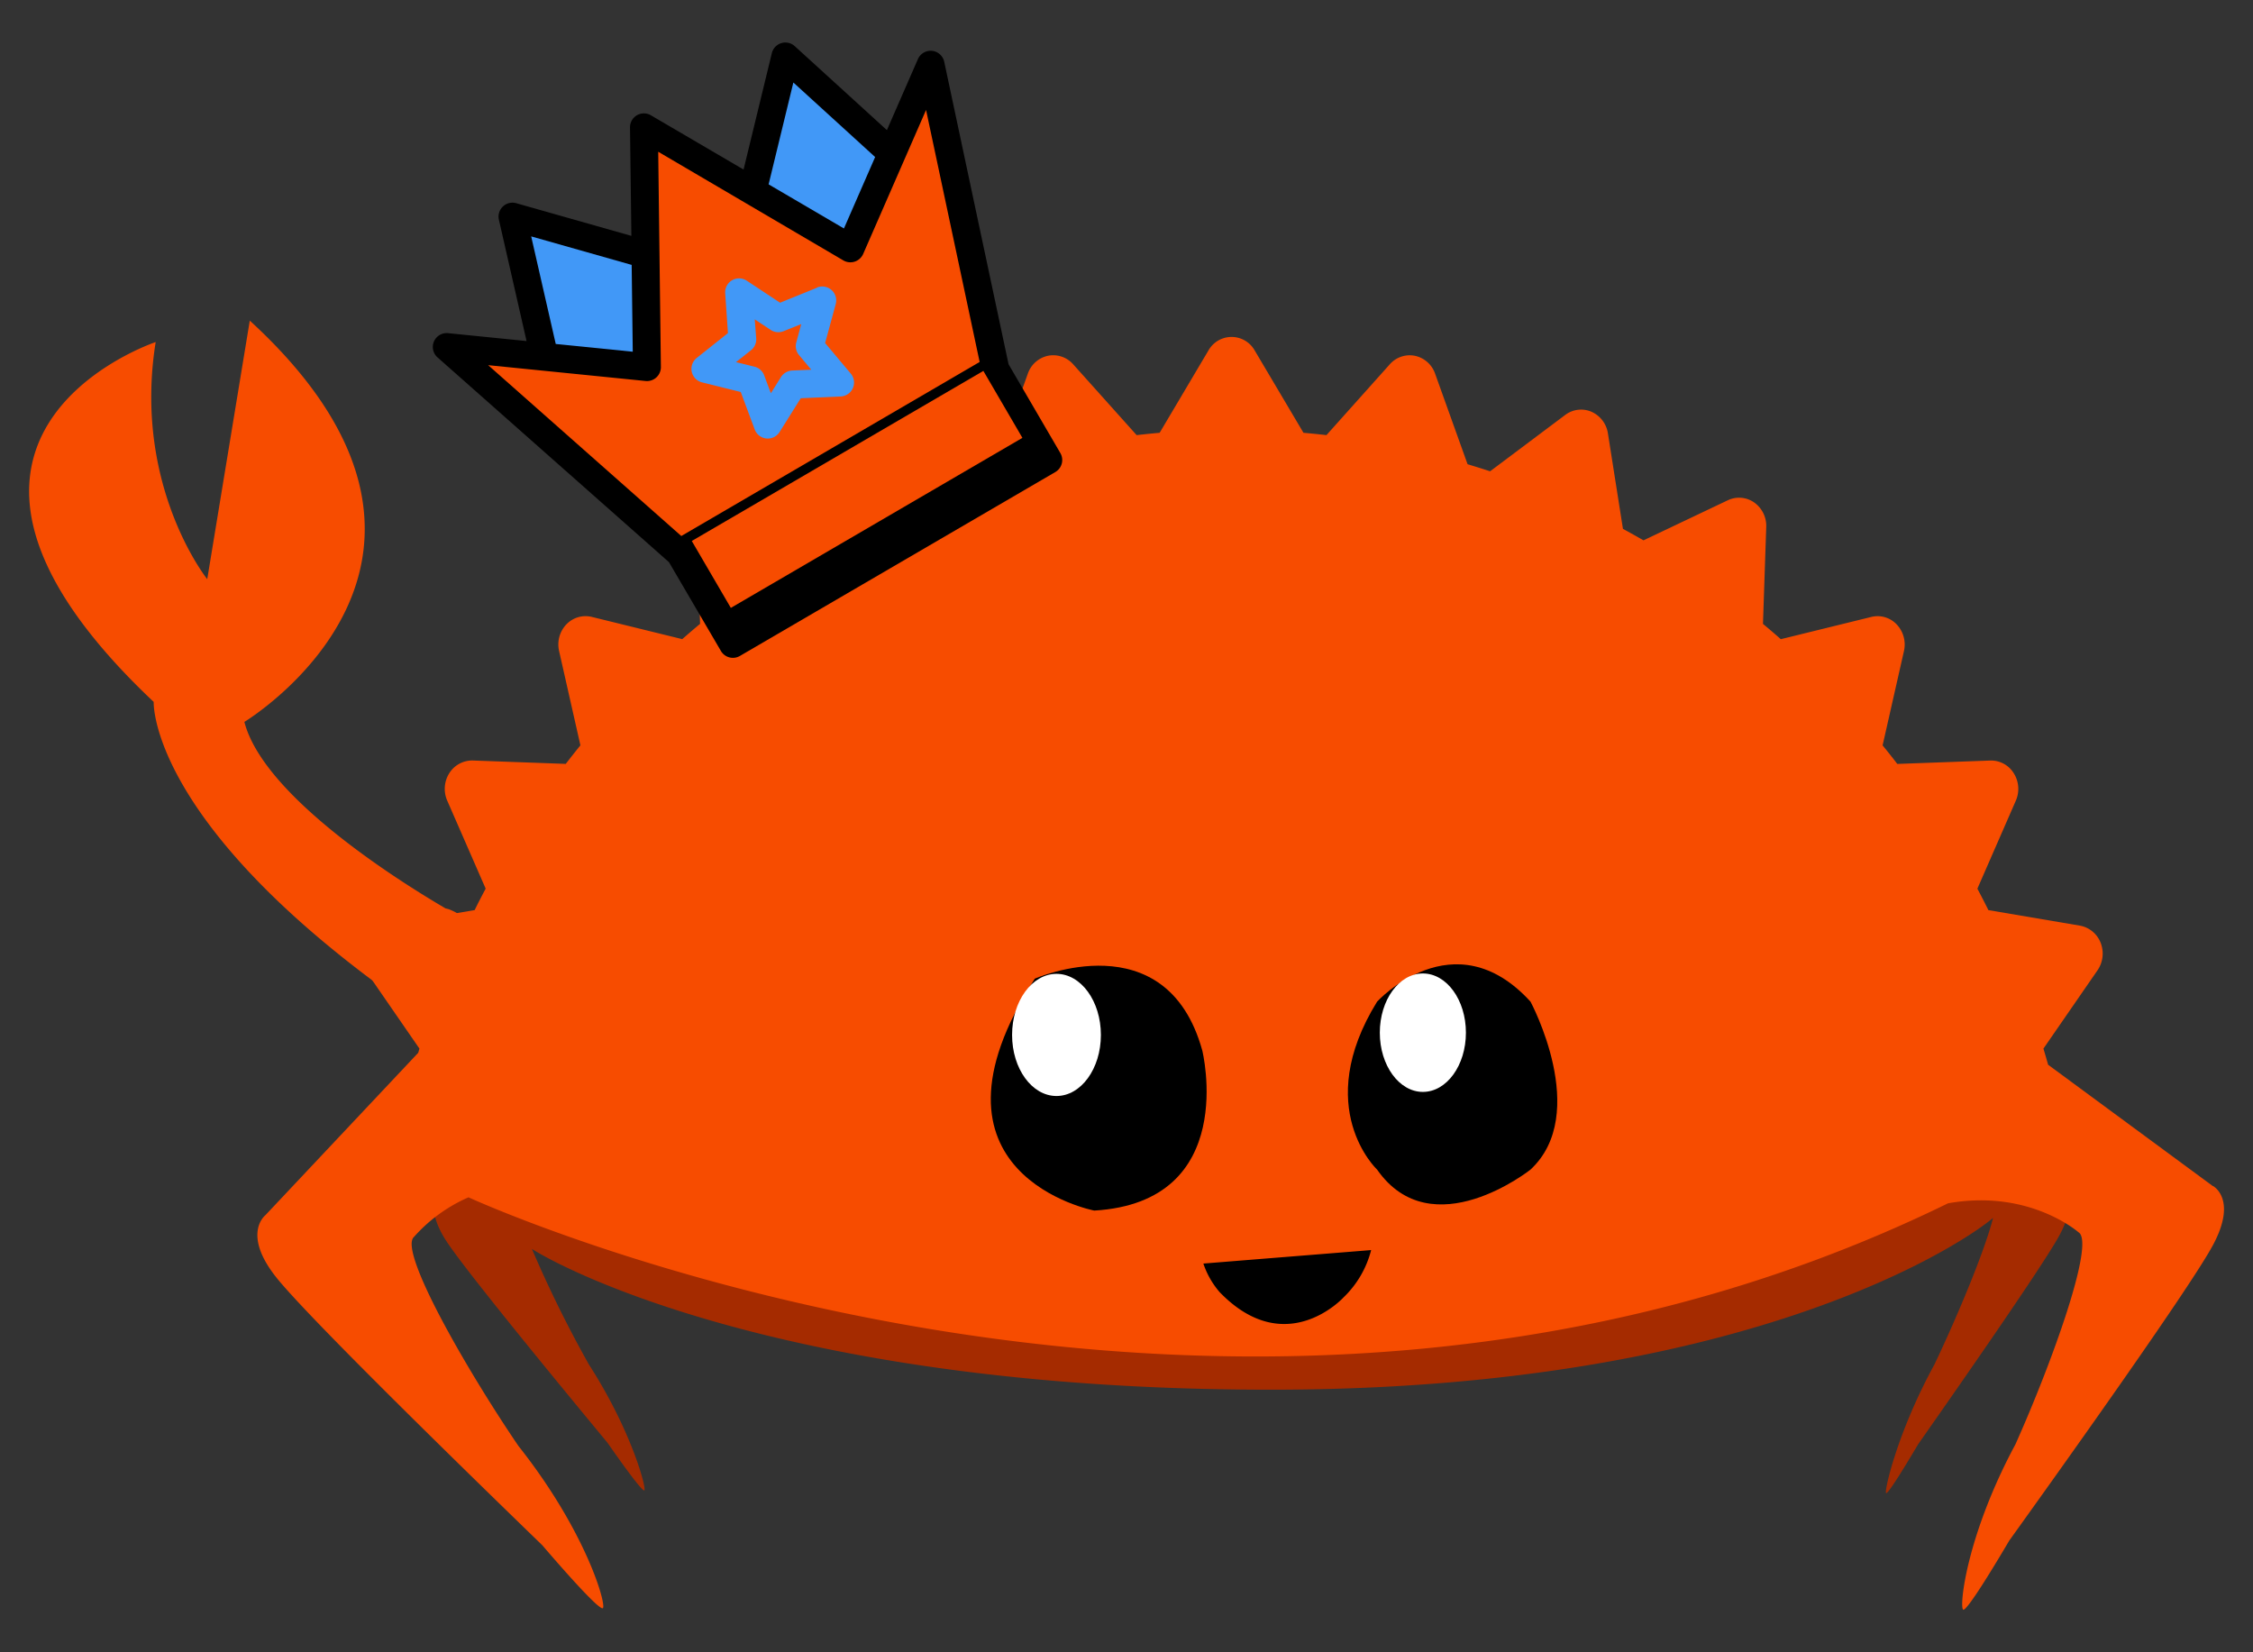 <?xml version="1.0" encoding="UTF-8" standalone="no"?>
<svg
   xmlns:dc="http://purl.org/dc/elements/1.1/"
   xmlns:cc="http://creativecommons.org/ns#"
   xmlns:rdf="http://www.w3.org/1999/02/22-rdf-syntax-ns#"
   xmlns:svg="http://www.w3.org/2000/svg"
   xmlns="http://www.w3.org/2000/svg"
   xmlns:sodipodi="http://sodipodi.sourceforge.net/DTD/sodipodi-0.dtd"
   xmlns:inkscape="http://www.inkscape.org/namespaces/inkscape"
   id="Layer_1"
   data-name="Layer 1"
   viewBox="0 0 600 440"
   version="1.1"
   sodipodi:docname="ferris-fencing-victor-blue.svg"
   inkscape:version="0.92.4 (5da689c313, 2019-01-14)">
  <rect x="0" y="0" width="600" height="440" fill="#333333" stroke="none"/>
  <sodipodi:namedview
     pagecolor="#ffffff"
     bordercolor="#666666"
     borderopacity="1"
     objecttolerance="10"
     gridtolerance="10"
     guidetolerance="10"
     inkscape:pageopacity="0"
     inkscape:pageshadow="2"
     inkscape:window-width="2560"
     inkscape:window-height="1330"
     id="namedview1728"
     showgrid="false"
     inkscape:zoom="0.75853273"
     inkscape:cx="-53.66466"
     inkscape:cy="340.61195"
     inkscape:window-x="-12"
     inkscape:window-y="-12"
     inkscape:window-maximized="1"
     inkscape:current-layer="Layer_1" />
  <defs
     id="defs1693">
    <style
       id="style1691">.cls-1{fill:#a52b00;}.cls-2{fill:#f74c00;}.cls-3{fill:#fff;}.cls-4{fill:#ffbe06;}</style>
  </defs>
  <title
     id="title1695">Ferris fencing</title>
  <path
     class="cls-1"
     d="M550.56,315.94l-6.67-13.83c0-.52.06-1.05.06-1.58,0-15.67-16.3-30.12-43.73-41.69v9.62q-4-1.59-8.36-3.09v-4.49c-39.19-14.13-97.54-23.1-162.71-23.1-56.95,0-108.69,6.85-147,18V271.4h0V252.5c-39.24,12.47-63.57,29.79-63.57,48.95a23.8,23.8,0,0,0,1.78,8.91l-4,7.11s-3.2,4.16,2.44,12.92c5,7.73,29.89,38,43,53.83,5.65,8.12,9.48,13.12,9.81,12.64.53-.77-3.51-16-14.73-33.42a318.83,318.83,0,0,1-15.23-30.86c10.47,6.63,72,37.62,197.55,37.49,128.29-.13,185.32-40.29,191.57-45.75-2.18,8.78-9.66,26.56-15.62,39.06-9.79,17.88-13.33,33.44-12.88,34.21.29.49,3.63-4.66,8.56-13,11.46-16.34,33.19-47.53,37.53-55.47,4.92-9,2.15-13.17,2.15-13.17"
     id="path1697" />
  <path
     class="cls-2"
     d="M589.32,315.86l-43.88-32.32c-.41-1.44-.82-2.88-1.25-4.3l14.42-20.88a7.85,7.85,0,0,0,.81-7.31,7.33,7.33,0,0,0-5.53-4.56l-24.36-4.13c-.95-1.93-1.94-3.83-2.93-5.71l10.24-23.44a7.79,7.79,0,0,0-.57-7.33,7.1,7.1,0,0,0-6.27-3.35l-24.73.9q-1.92-2.51-3.91-4.94l5.69-25.13a7.79,7.79,0,0,0-1.93-7.07,7,7,0,0,0-6.78-2l-24.09,5.92q-2.34-2.07-4.75-4.07l.87-25.8a7.64,7.64,0,0,0-3.22-6.54,7,7,0,0,0-7-.59l-22.47,10.68q-2.71-1.56-5.47-3.06l-4-25.42a7.53,7.53,0,0,0-4.38-5.76,7,7,0,0,0-7,.85l-20,15c-2-.65-4-1.28-6-1.88l-8.64-24.1a7.31,7.31,0,0,0-5.37-4.77,7.07,7.07,0,0,0-6.7,2.26l-16.87,18.86q-3.06-.35-6.12-.62l-13-21.94a7.07,7.07,0,0,0-12.3,0l-13,21.94c-2.05.18-4.1.39-6.13.62L285.79,97a7.09,7.09,0,0,0-6.7-2.26,7.29,7.29,0,0,0-5.37,4.77l-8.64,24.1c-2,.6-4,1.23-6,1.88l-20-15a7,7,0,0,0-7-.85,7.55,7.55,0,0,0-4.38,5.76l-4,25.42q-2.76,1.5-5.47,3.06L195.79,133.2a7,7,0,0,0-7,.59,7.66,7.66,0,0,0-3.21,6.54l.86,25.8q-2.4,2-4.75,4.07l-24.08-5.92a7.06,7.06,0,0,0-6.79,2,7.76,7.76,0,0,0-1.93,7.07l5.68,25.13c-1.32,1.63-2.62,3.27-3.9,4.94l-24.73-.9a7.19,7.19,0,0,0-6.27,3.35,7.81,7.81,0,0,0-.57,7.33l10.24,23.44c-1,1.88-2,3.78-2.93,5.71L102,246.49a7.33,7.33,0,0,0-5.53,4.56,7.88,7.88,0,0,0,.82,7.31l14.41,20.88c-.11.37-.21.74-.32,1.11L70.64,323.64s-6.25,4.89,2.84,16.4c8,10.15,49.19,50.38,70.94,71.45,9.18,10.7,15.47,17.32,16.13,16.75,1-.91-4.41-20.37-22.5-43.21-13.94-20.5-32-52-27.8-55.65a41.65,41.65,0,0,1,14.52-10.54c.35.29-.37-.28,0,0,0,0,204.38,94.29,394,1.6,21.66-3.89,34.77,7.72,34.77,7.72,4.52,2.62-7.19,35-16.82,56.48-13.09,24.36-15,43.37-13.9,44,.7.41,5.46-6.84,12.26-18.37,16.77-23.37,48.47-67.91,54.27-78.73,6.58-12.27,0-15.71,0-15.71"
     id="path1699" />
  <path
     d="M366.74,266.73s20.43-22.37,40.85,0c0,0,16.05,29.82,0,44.73,0,0-26.26,20.87-40.85,0,0,0-17.51-16.4,0-44.73"
     id="path1701" />
  <path
     class="cls-3"
     d="M390.39,275c0,8.71-5.13,15.77-11.46,15.77s-11.47-7.06-11.47-15.77,5.13-15.77,11.47-15.77,11.46,7.06,11.46,15.77"
     id="path1703" />
  <path
     d="M275.58,260.62s35-15.51,44.6,19.11c0,0,10,40.36-28.77,42.64,0,0-49.47-9.53-15.83-61.75"
     id="path1705" />
  <path
     class="cls-3"
     d="M293.18,275.6c0,9-5.3,16.26-11.83,16.26s-11.82-7.28-11.82-16.26,5.29-16.27,11.82-16.27,11.83,7.28,11.83,16.27"
     id="path1707" />
  <path
     d="M320.47,336.48l44.68-3.59a26.55,26.55,0,0,1-7.35,12.6s-15.36,16.85-33-1.41a22.58,22.58,0,0,1-4.33-7.6"
     id="path1709" />
  <path
     class="cls-2"
     d="M119.71,242.18c-.36-.11-.71-.2-1.06-.28-12.84-7.52-48.5-30-53.57-49.66,0,0,71.15-42.94,1.44-106.86L55.19,154.23S35.32,129.4,41.46,91.09c0,0-75.48,25.11-.53,95.82,0,0-1.53,32.69,67.9,81.14l.12-.21a12.92,12.92,0,0,0,2.32,1,14,14,0,0,0,8.44-26.64"
     id="path1711" />
  <path
     d="M248.22,13.54a3.71,3.71,0,0,0-3.77,2.2l-8.26,18.91L211.64,12.28a3.71,3.71,0,0,0-6.09,1.87l-7.53,31L173.34,30.7a3.71,3.71,0,0,0-3.73,0h0a3.69,3.69,0,0,0-1.83,3.24l.36,28.87-30.66-8.7a3.71,3.71,0,0,0-4.62,4.39l7.37,32.32-20.89-2.1a3.7,3.7,0,0,0-2.82,6.46l61.64,54.53L192,173.37A3.7,3.7,0,0,0,197,174.7l84.05-49a3.7,3.7,0,0,0,1.33-5.06L268.59,97l-17.12-80.5A3.72,3.72,0,0,0,248.22,13.54Z"
     id="path1713" />
  <polygon
     class="cls-4"
     points="211.28 21.97 233.06 41.82 224.75 60.84 204.69 49.09 211.28 21.97"
     id="polygon1715"
     style="fill:#4198f7;fill-opacity:1" />
  <polygon
     class="cls-4"
     points="141.46 62.95 168.22 70.54 168.51 93.66 148 91.6 141.46 62.95"
     id="polygon1717"
     style="fill:#4198f7;fill-opacity:1" />
  <polygon
     class="cls-2"
     points="272.28 116.6 194.63 161.88 184.23 144.06 261.88 98.77 272.28 116.6 272.28 116.6"
     id="polygon1719" />
  <path
     class="cls-2"
     d="M260.89,96.39l-79.45,46.35L130,97.24l41.87,4.21A3.7,3.7,0,0,0,176,97.72l-.71-57.31L224.6,69.35a3.72,3.72,0,0,0,5.27-1.72l16.75-38.35Z"
     id="path1721" />
  <path
     class="cls-4"
     d="M217.6,76.61l-9.86,4-8.88-5.87a3.7,3.7,0,0,0-5.73,3.35l.73,10.61-8.32,6.62a3.71,3.71,0,0,0,1.41,6.5l10.32,2.57,3.73,10a3.71,3.71,0,0,0,6.61.66l5.64-9,10.63-.47a3.7,3.7,0,0,0,1.7-.5,3.7,3.7,0,0,0,1-5.58l-6.84-8.15L222.56,81a3.72,3.72,0,0,0-5-4.43Z"
     id="path1723"
     style="fill:#4198f7;fill-opacity:1" />
  <path
     class="cls-2"
     d="M212.06,91.19a3.7,3.7,0,0,0,.73,3.37l3.26,3.89-5.07.22a3.78,3.78,0,0,0-3,1.74l-2.69,4.31L203.53,100A3.7,3.7,0,0,0,201,97.67L196,96.44l4-3.17a3.73,3.73,0,0,0,1.39-3.15L201,85.05l4.23,2.8a3.7,3.7,0,0,0,3.43.35l4.72-1.9Z"
     id="path1725" />
</svg>
